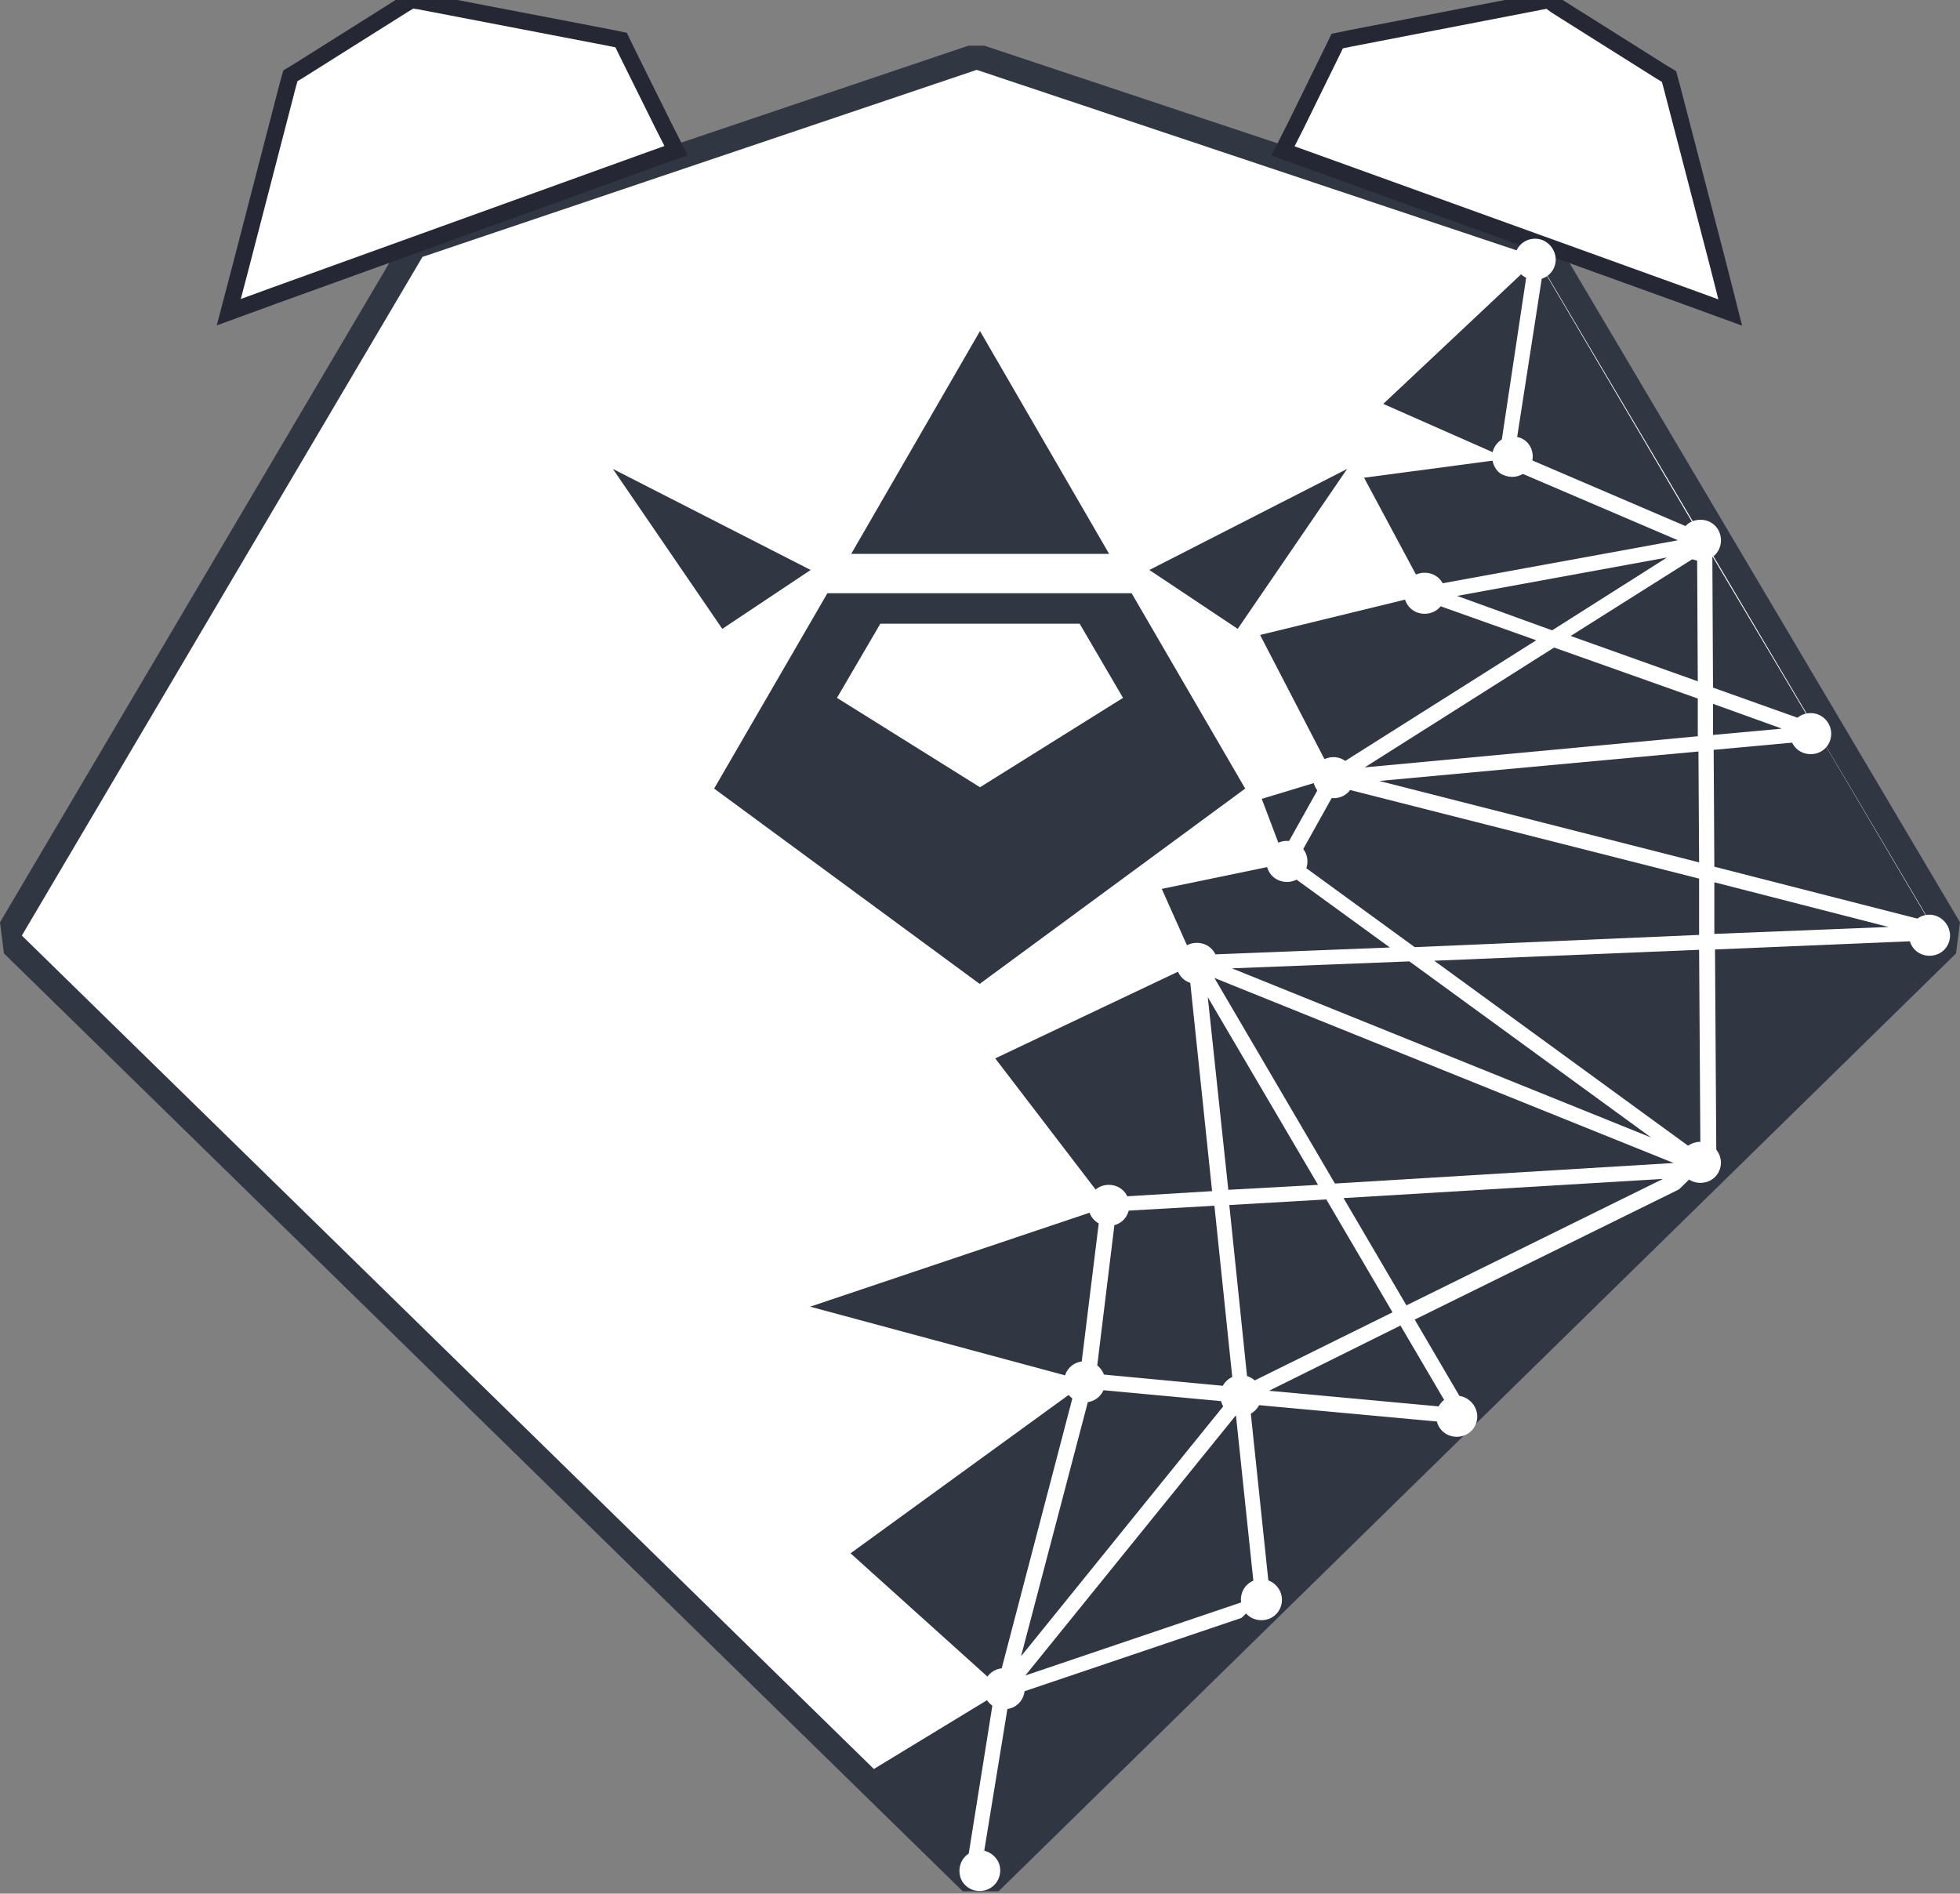 <?xml version="1.0" encoding="utf-8"?>
<!-- Generator: Adobe Illustrator 23.0.3, SVG Export Plug-In . SVG Version: 6.00 Build 0)  -->
<svg version="1.1" id="Layer_1" xmlns="http://www.w3.org/2000/svg" xmlns:xlink="http://www.w3.org/1999/xlink" x="0px" y="0px"
	 viewBox="0 0 592 572" style="enable-background:new 0 0 592 572;" xml:space="preserve">
<rect x="0" y="0" width="592" height="572" fill="#808080" stroke="none"/>
<style type="text/css">
	.st0{fill:#FFFFFF;}
	.st1{fill:#313643;}
	.st2{fill:#313643;stroke:#313643;stroke-width:4;stroke-miterlimit:10;}
	.st3{fill:#FFFFFF;stroke:#252834;stroke-width:5;stroke-miterlimit:10;}
</style>
<path class="st0" d="M3.9,285.3l-0.6-4.8L124.1,75.7l2.1-1.7l167.5-56.5h2.5l169,56.5l2.1,1.7l121.4,204.8l-0.8,4.8l-289,283.3h-5.4
	L3.9,285.3z"/>
<path class="st1" d="M295,21.1l169,56.5l121.4,205L296.2,565.9L6.6,282.6l121-205L295,21.1z M297.3,13.8h-4.8L125.1,70.3l-4.2,3.5
	L0,278.6l1.2,9.4l289.6,283.3h10.8L590.8,288l1.2-9.4l-121.4-205l-4.2-3.5L297.3,13.8z"/>
<path class="st2" d="M191.2,147l49.7,25.4l-22.2,14.8L191.2,147z"/>
<path class="st2" d="M400.8,147l-49.7,25.4l22.2,14.8L400.8,147z"/>
<path class="st3" d="M124.3,0l-2.5,1.5L90.2,21.4l-2.5,1.5l-0.8,2.9L72.8,80.2l-3.7,14.1l13.7-5l113.3-40.9l8.1-2.9l-3.9-7.7
	l-11-22.2l-1.7-3.5l-3.9-0.8L127,0.4L124.3,0z"/>
<path class="st3" d="M467.7,0l-3.1,0.6l-56.8,11l-3.9,0.8l-1.7,3.5l-10.8,22l-3.9,7.7l8.1,2.9l113.3,40.9l13.7,5L519,80.2L504.9,26
	l-0.8-2.9l-2.5-1.5L470,1.7L467.7,0z"/>
<path class="st0" d="M295.4,21.8L127.6,78.2l129.7,89h77.9l129.1-89L295.4,21.8z"/>
<path class="st1" d="M249.9,179.2h91.9l34.3,59l-80.2,59l-80.2-59L249.9,179.2z"/>
<path class="st1" d="M296,100l-38.9,67.3H335L296,100z"/>
<path class="st1" d="M398.1,357.9l-33.3-56.7l6.2,58.2L398.1,357.9z"/>
<path class="st1" d="M405.8,361.9l96.5-5.8l-77.5,38.2L405.8,361.9z"/>
<path class="st1" d="M372.5,418.9l-41.4-3.9l6-49.1l29.7-1.7L372.5,418.9z"/>
<path class="st1" d="M371.3,364l29.3-1.7l20,34.1L376.9,418L371.3,364z"/>
<path class="st1" d="M505.5,351.3l-102.3,6.2l-36.4-62.1L505.5,351.3z"/>
<path class="st1" d="M309.7,506.1l63.6-78.6l5.8,55.1L309.7,506.1z"/>
<path class="st1" d="M370.6,423.4l-62.2,76.9l21.2-80.7L370.6,423.4z"/>
<path class="st1" d="M387.3,257.7l-6.2-16.4l18.5-5.6L387.3,257.7z"/>
<path class="st1" d="M503.5,168.4l-34.7,22L440.1,180L503.5,168.4z"/>
<path class="st1" d="M474.4,192.1l38.2-24.1l0.2,37.8L474.4,192.1z"/>
<path class="st1" d="M425.7,290.4l73,53.2l-126.6-51.1L425.7,290.4z"/>
<path class="st1" d="M383.3,420.1l39.7-19.7l14.5,24.7L383.3,420.1z"/>
<path class="st1" d="M433.2,290.2l80-3.3l0.4,61.9L433.2,290.2z"/>
<path class="st1" d="M512.8,211v11.4l-100.6,9.4l57.2-36.2L512.8,211z"/>
<path class="st1" d="M416.6,235.9L513,227l0.2,33.5L416.6,235.9z"/>
<path class="st1" d="M513.2,265.4v17l-85.9,3.7l-35.7-26l12.5-22.4L513.2,265.4z"/>
<path class="st1" d="M360.9,288.5c0,0.2-0.2,0.2-0.4,0.2l-0.4,0.4l-9.2-20.6l35.3-7.3c0.2,0.6,0.6,1,1,1.3l32.6,23.7l-58.6,2.3
	H360.9z"/>
<path class="st1" d="M366.1,359.8l-31.4,1.9c-0.4,0-1,0.2-1.5,0.6l-32.6-42.6L359,292L366.1,359.8z"/>
<path class="st1" d="M332.4,365.2l-6.2,50.3c-0.2,0.2-0.6,0.6-0.6,1l-80.9-21.8L332.4,365.2z"/>
<path class="st1" d="M430.5,181.5l33.5,11.9l-62.2,39.3l-21.2-40.9L429,180C429.2,180.6,429.7,181.3,430.5,181.5z"/>
<path class="st1" d="M383.5,481.3l-6-57.1l58.8,5.4L383.5,481.3v0.1l-6.9,6.7h-0.1L296,566.9l8.9-54.5l71.6-24.2L383.5,481.3z"/>
<path class="st1" d="M506.8,163.2l-76.1,13.9c-0.2,0-0.4,0-0.8,0.6L412,144.3l40.7-5.4c0,0.8,0.6,1.3,1.3,1.7L506.8,163.2z"/>
<path class="st1" d="M513,354.8l-2.9,2.9l-0.1,0.1l-70,68.7l2.3-2.3l-15-25.6l82.8-40.8L513,354.8z"/>
<path class="st1" d="M263.2,534.8l37-22.5l-8.1,50.7L263.2,534.8z"/>
<path class="st1" d="M324.5,420.1l-23.3,89l-44.3-39.9L324.5,420.1z"/>
<path class="st1" d="M538.2,220.1l-20.8,1.9v-9.4L538.2,220.1z"/>
<path class="st1" d="M417.8,122l43.6-41l-8.5,56.5L417.8,122z"/>
<path class="st1" d="M583.5,279.8l-0.8-1.4l-64.9-16.6l-0.2-35.3l31.6-2.9c0.4,0,0.8-0.2,1-0.4l32.5,55.1l0,0L583.5,279.8z"/>
<path class="st1" d="M517.8,266.5l52.6,13.5l-52.6,2.1V266.5z"/>
<path class="st1" d="M512.8,160.5l-55.3-23.7l8.6-55.4l-1.9-3.2l1.9,3.1v0.1l49.7,84.3L512.8,160.5z"/>
<path class="st1" d="M582.2,284.1c0.8-1,1.3-2.1,2.1-3.1l1.5,2.5l-67.4,66.1l-0.4-62.8L582.2,284.1z"/>
<path class="st1" d="M547.1,218.3l-29.7-10.6l-0.2-39.7L547.1,218.3z"/>
<path class="st0" d="M296,237.8l-43.2-27l13.1-22.4H296h30.1l13.1,22.4L296,237.8z"/>
<path class="st0" d="M458.3,132c-5-1.2-9.4,3.9-6.9,8.9c0.6,1.2,1.5,2.1,2.5,2.5c5,2.3,10-1.9,8.9-6.9
	C462.3,134.1,460.4,132.4,458.3,132z M463.7,72.1c-3.5,0-6.2,2.7-6.2,6.2s2.7,6.2,6.2,6.2s6.2-2.7,6.2-6.2
	C469.8,75,467.1,72.1,463.7,72.1z M513.6,169.4c3.5,0,6.2-2.7,6.2-6.2s-2.7-6.2-6.2-6.2s-6.2,2.7-6.2,6.2
	C507.4,166.7,510.1,169.4,513.6,169.4z M582.8,276.3c-3.5,0-6.2,2.7-6.2,6.2s2.7,6.2,6.2,6.2s6.2-2.7,6.2-6.2
	C588.9,279,586,276.3,582.8,276.3z M546.9,215.4c-3.5,0-6.2,2.7-6.2,6.2s2.7,6.2,6.2,6.2s6.2-2.7,6.2-6.2
	C553.1,218.3,550.4,215.4,546.9,215.4z M513.6,344.9c-3.5,0-6.2,2.7-6.2,6.2s2.7,6.2,6.2,6.2s6.2-2.7,6.2-6.2
	C519.7,347.8,517,344.9,513.6,344.9z M381,421.6c0-3.5-2.7-6.2-6.2-6.2s-6.2,2.7-6.2,6.2s2.7,6.2,6.2,6.2
	C378.1,427.8,381,425.1,381,421.6z M436.5,179.2c0-3.5-2.7-6.2-6.2-6.2s-6.2,2.7-6.2,6.2s2.7,6.2,6.2,6.2S436.5,182.7,436.5,179.2z
	 M402.8,228.7c-3.5,0-6.2,2.7-6.2,6.2s2.7,6.2,6.2,6.2s6.2-2.7,6.2-6.2C408.9,231.6,406.2,228.7,402.8,228.7z M388.7,254
	c-3.5,0-6.2,2.7-6.2,6.2s2.7,6.2,6.2,6.2s6.2-2.7,6.2-6.2C394.9,256.7,392,254,388.7,254z M361.5,284.8c-3.5,0-6.2,2.7-6.2,6.2
	s2.7,6.2,6.2,6.2s6.2-2.7,6.2-6.2S365,284.8,361.5,284.8z M334.9,357.9c-3.5,0-6.2,2.7-6.2,6.2s2.7,6.2,6.2,6.2s6.2-2.7,6.2-6.2
	S338.4,357.9,334.9,357.9z M327.6,411.2c-3.5,0-6.2,2.7-6.2,6.2s2.7,6.2,6.2,6.2s6.2-2.7,6.2-6.2
	C333.8,413.9,331.1,411.2,327.6,411.2z M303.3,503.9c-3.5,0-6.2,2.7-6.2,6.2c0,3.5,2.7,6.2,6.2,6.2s6.2-2.7,6.2-6.2
	C309.5,506.8,306.6,503.9,303.3,503.9z M381,477c-3.5,0-6.2,2.7-6.2,6.2s2.7,6.2,6.2,6.2s6.2-2.7,6.2-6.2
	C387.2,479.8,384.3,477,381,477z M297.2,559c-4.4-0.8-8.1,2.9-7.3,7.3c0.4,2.5,2.5,4.4,4.8,4.8c4.4,0.8,8.1-2.9,7.3-7.3
	C301.6,561.6,299.7,559.6,297.2,559z M440,421.6c-3.5,0-6.2,2.7-6.2,6.2s2.7,6.2,6.2,6.2s6.2-2.7,6.2-6.2
	C446.1,424.3,443.2,421.6,440,421.6z"/>
</svg>
